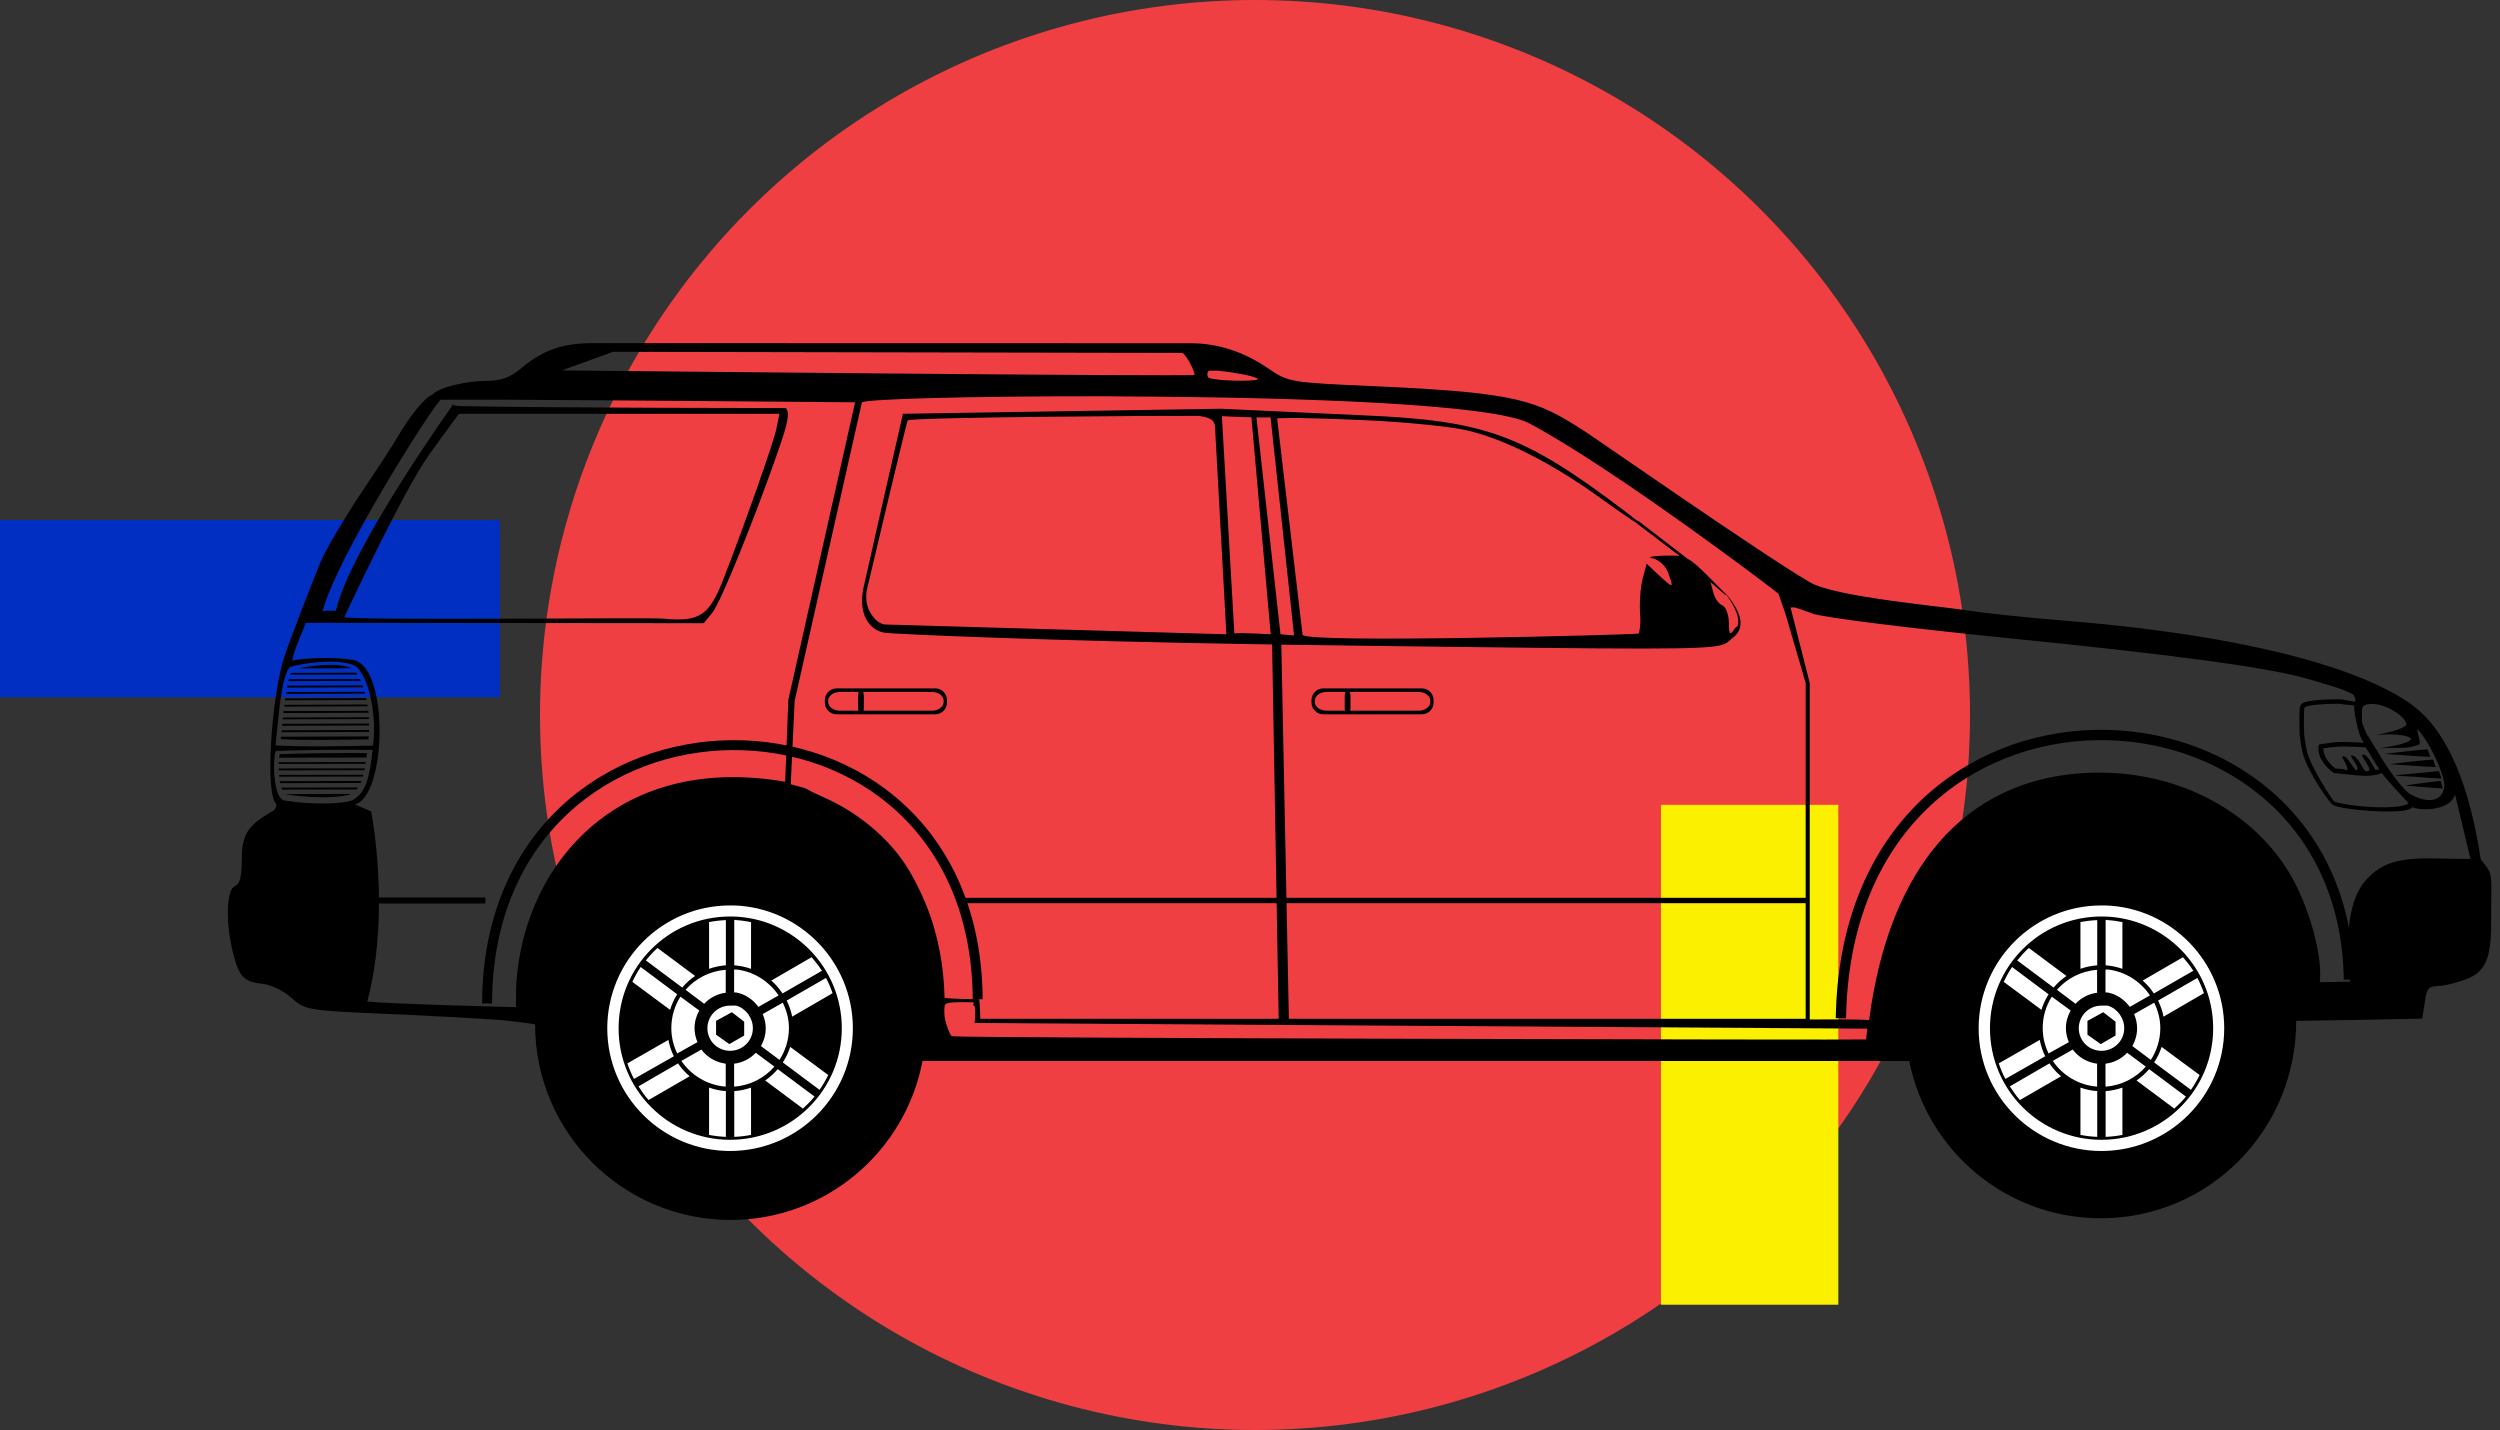 <?xml version="1.0" encoding="UTF-8"?>
<svg width="250px" height="143px" viewBox="0 0 250 143" version="1.1" xmlns="http://www.w3.org/2000/svg" xmlns:xlink="http://www.w3.org/1999/xlink">
    <rect x="0" y="0" width="250" height="143" fill="#333333" stroke="none"/>
    <!-- Generator: Sketch 42 (36781) - http://www.bohemiancoding.com/sketch -->
    <title>Group 9</title>
    <desc>Created with Sketch.</desc>
    <defs></defs>
    <g id="Page-1" stroke="none" stroke-width="1" fill="none" fill-rule="evenodd">
        <g id="Desktop-HD" transform="translate(-595, -1021)">
            <g id="Group-9" transform="translate(595, 1021)">
                <circle id="Oval" fill="#F03F43" cx="125.5" cy="71.5" r="71.5"></circle>
                <g id="Group" transform="translate(0, 34)">
                    <rect id="Rectangle-5" fill="#FAF000" x="166.094" y="46.482" width="17.738" height="49.99"></rect>
                    <rect id="Rectangle" fill="#002FC1" x="0" y="17.994" width="49.99" height="17.738"></rect>
                    <g id="11954231691370781588faceman_Suburban_Assault_Vehicle_(Side)" transform="translate(22.038, 0)">
                        <g id="svg2" transform="translate(0, 0)">
                            <g id="layer1">
                                <g id="g7636" transform="translate(113.746, 44.21) scale(-1, 1) translate(-113.746, -44.21) translate(0.246, 0.21)">
                                    <path d="M189.985,0.102 L130.283,0.116 C127.572,0.097 124.947,0.942 122.522,2.592 C120.417,4.025 120.355,4.034 111.795,4.411 C97.308,5.049 95.595,5.857 90.902,8.86 C89.575,9.71 72.902,21.352 68.247,24.041 C65.716,25.502 54.973,26.433 52.178,26.881 C50.625,27.13 46.389,27.566 42.766,27.86 C21.346,29.603 10.948,33.68 7.357,36.871 C5.57,38.458 2.659,42.1 1.204,51.744 C-0.14,53.328 0.188,53.078 0.169,58.082 C0.15,62.807 1.278,63.447 4.252,64.196 C5.468,64.502 6.019,64.314 6.35,64.602 C6.505,64.77 6.603,64.967 6.686,65.287 L7.063,67.652 L14.153,67.792 L19.663,67.876 C19.663,78.86 28.417,87.617 39.2,87.617 C48.678,87.617 56.582,80.853 58.359,71.891 L157.036,71.891 C158.748,80.935 166.688,87.785 176.224,87.785 C187.007,87.785 195.774,79.028 195.774,68.239 C195.774,68.178 199.047,67.806 199.047,67.806 C201.342,67.633 206.72,67.345 210.99,67.162 C218.517,66.839 218.781,66.785 220.15,65.567 C220.926,64.876 222.198,64.26 222.975,64.182 C224.9,63.988 225.373,63.493 225.982,61.076 C226.707,58.192 226.66,55.092 225.926,54.486 C225.586,54.273 225.562,54.249 225.548,54.234 C225.233,53.875 225.101,53.071 225.101,51.59 C225.101,48.952 224.22,48.183 221.87,46.805 C221.641,46.501 221.617,46.337 221.66,46.189 C222.842,45.046 222.075,35.343 220.905,31.638 C220.374,29.955 217.655,22.92 217.073,21.662 C216.442,20.298 214.654,17.302 213.102,14.988 C211.549,12.675 209.952,10.224 209.563,9.546 C208.348,7.424 206.696,5.402 206.067,5.278 C205.422,4.495 202.551,3.881 200.697,3.879 C199.168,3.877 198.277,3.551 197.173,2.62 C195.022,0.805 193.012,0.102 189.985,0.102 Z M188.097,0.969 C188.099,0.974 188.108,0.992 188.111,0.997 C188.113,1.002 188.122,1.02 188.125,1.025 C188.128,1.029 188.137,1.037 188.139,1.039 C188.14,1.039 188.151,1.039 188.153,1.039 L193.103,2.83 C193.103,2.83 130.347,3.479 129.822,3.278 C129.817,3.034 130.405,1.605 131.025,1.081 L188.097,0.969 Z M127.5,2.858 C127.524,2.856 127.548,2.86 127.57,2.858 C127.573,2.858 127.581,2.858 127.584,2.858 C127.596,2.858 127.615,2.858 127.626,2.858 C127.629,2.858 127.637,2.858 127.64,2.858 C127.643,2.858 127.653,2.858 127.654,2.858 C127.666,2.858 127.685,2.858 127.696,2.858 C127.698,2.858 127.707,2.858 127.71,2.858 C127.713,2.858 127.723,2.858 127.724,2.858 C127.762,2.857 127.813,2.859 127.85,2.858 C127.852,2.858 127.861,2.858 127.864,2.858 C127.88,2.858 127.902,2.858 127.92,2.858 C127.921,2.858 127.931,2.858 127.934,2.858 C127.949,2.858 127.975,2.858 127.99,2.858 C127.991,2.858 128.001,2.858 128.004,2.858 C128.019,2.858 128.045,2.858 128.06,2.858 C128.061,2.858 128.071,2.858 128.074,2.858 C128.077,2.858 128.086,2.858 128.088,2.858 C128.1,2.858 128.118,2.858 128.13,2.858 C128.133,2.858 128.141,2.858 128.144,2.858 C128.147,2.858 128.155,2.858 128.158,2.858 C128.173,2.858 128.199,2.858 128.214,2.858 C128.217,2.858 128.225,2.858 128.228,2.858 C128.246,2.858 128.267,2.859 128.284,2.858 C128.286,2.858 128.295,2.858 128.298,2.858 C128.3,2.858 128.309,2.858 128.312,2.858 C128.313,2.858 128.323,2.858 128.326,2.858 C128.327,2.858 128.338,2.858 128.34,2.858 C128.341,2.858 128.352,2.858 128.354,2.858 C128.358,2.86 128.377,2.869 128.381,2.872 C128.386,2.874 128.405,2.883 128.409,2.886 C128.412,2.888 128.421,2.897 128.423,2.9 C128.426,2.902 128.435,2.912 128.437,2.914 C128.44,2.916 128.449,2.925 128.451,2.928 C128.458,2.936 128.472,2.946 128.479,2.956 C128.483,2.961 128.49,2.979 128.493,2.984 C128.563,3.121 128.566,3.34 128.493,3.474 C128.491,3.478 128.482,3.497 128.479,3.502 C128.476,3.505 128.467,3.514 128.465,3.516 C128.463,3.518 128.454,3.528 128.451,3.53 C128.441,3.537 128.418,3.551 128.409,3.558 C128.408,3.559 128.397,3.57 128.395,3.572 C128.39,3.574 128.375,3.582 128.367,3.586 C127.601,3.88 124.063,3.955 123.557,3.739 C123.556,3.74 123.546,3.739 123.543,3.739 C123.541,3.738 123.531,3.727 123.529,3.725 C123.526,3.725 123.515,3.725 123.515,3.725 C123.513,3.723 123.502,3.713 123.501,3.711 C123.501,3.71 123.501,3.698 123.501,3.697 C123.501,3.695 123.501,3.684 123.501,3.683 C123.501,3.682 123.501,3.67 123.501,3.669 C123.504,3.669 123.514,3.669 123.515,3.669 C123.515,3.669 123.515,3.658 123.515,3.656 C123.515,3.656 123.526,3.656 123.529,3.656 C123.53,3.654 123.542,3.642 123.543,3.642 C123.552,3.635 123.573,3.62 123.585,3.614 C124.048,3.363 126.043,2.994 127.5,2.858 Z M138.423,5.418 C138.555,5.417 138.682,5.419 138.814,5.418 C139.341,5.416 139.861,5.419 140.38,5.418 C152.437,5.414 162.286,5.691 163.064,6.006 C163.07,6.009 163.087,6.017 163.092,6.02 L169.819,35.877 L170.21,44.216 L168.798,44.594 C168.335,44.86 167.744,45.156 166.98,45.489 C163.11,47.176 159.738,50.173 158.001,53.492 C157.364,54.71 154.976,58.806 154.827,65.567 C154.331,65.68 152.32,65.708 151.369,65.707 C151.292,66.023 151.253,67.508 151.257,67.67 L121.417,67.67 L122.074,30.239 C145.436,29.874 159.811,29.186 160.714,29.078 C162.4,28.875 163.529,27.112 162.91,24.447 C162.91,24.443 159.132,7.705 158.994,7.181 C158.994,7.18 158.994,7.169 158.994,7.167 L127.165,6.664 L112.998,7.321 C100.742,7.837 96.957,9.225 86.805,16.905 C86.313,17.277 85.938,17.578 85.644,17.815 C85.642,17.815 85.63,17.815 85.63,17.815 L85.392,17.927 L80.553,21.648 C80.549,21.653 80.531,21.671 80.525,21.676 L80.511,21.676 C79.903,21.995 79.273,22.608 78.148,23.733 C77.338,24.544 76.805,25.086 76.68,25.258 C76.677,25.263 76.668,25.281 76.666,25.286 C76.666,25.287 76.666,25.299 76.666,25.3 C76.666,25.301 76.666,25.313 76.666,25.314 C76.667,25.314 76.679,25.314 76.68,25.314 C76.716,25.298 76.816,25.224 76.973,25.09 L78.232,23.999 L77.952,25.048 C77.803,25.618 77.409,26.186 77.057,26.321 C77.023,26.336 76.977,26.367 76.945,26.391 C76.646,26.63 76.403,27.332 76.4,28.056 C76.397,28.568 76.374,28.878 76.316,29.022 C76.313,29.027 76.304,29.046 76.302,29.05 C76.302,29.053 76.302,29.063 76.302,29.064 C76.3,29.066 76.29,29.076 76.288,29.078 C76.285,29.08 76.276,29.09 76.274,29.092 C76.271,29.092 76.261,29.092 76.26,29.092 C76.26,29.095 76.26,29.105 76.26,29.106 C76.259,29.106 76.247,29.106 76.246,29.106 C76.245,29.106 76.233,29.106 76.232,29.106 C76.23,29.106 76.219,29.106 76.218,29.106 C76.217,29.106 76.205,29.106 76.204,29.106 C76.203,29.106 76.191,29.106 76.19,29.106 C76.19,29.104 76.19,29.093 76.19,29.092 C76.19,29.092 76.178,29.092 76.176,29.092 C76.175,29.092 76.164,29.092 76.162,29.092 C76.162,29.091 76.151,29.081 76.148,29.078 C76.092,29.032 76.017,28.948 75.938,28.826 C75.851,28.691 75.767,28.578 75.701,28.518 C75.689,28.509 75.668,28.496 75.659,28.49 C75.656,28.488 75.647,28.478 75.645,28.476 C75.64,28.474 75.622,28.465 75.617,28.462 C75.615,28.462 75.604,28.462 75.603,28.462 C75.602,28.462 75.59,28.462 75.589,28.462 C75.586,28.462 75.579,28.462 75.575,28.462 C75.431,28.238 75.107,27.314 76.875,24.95 C74.645,27.479 75.011,28.843 76.036,29.595 C76.039,29.598 76.048,29.607 76.05,29.609 C76.052,29.609 76.063,29.609 76.064,29.609 C76.206,29.752 76.357,29.891 76.526,30.015 C77.493,30.725 79.873,30.767 103.936,30.477 C109.705,30.407 116.059,30.331 121.151,30.253 L120.396,67.67 L68.716,67.67 L68.716,34.101 L70.722,27.231 C70.722,27.23 70.722,27.22 70.722,27.217 L71.435,25.174 C71.85,24.759 88.028,12.552 96.342,8.133 C99.981,6.198 119.078,5.509 137.22,5.432 C137.62,5.431 138.025,5.422 138.423,5.418 Z M199.704,5.754 C200.071,5.752 200.428,5.756 200.767,5.754 C201.117,5.753 201.443,5.755 201.76,5.754 C202.435,5.752 203.032,5.755 203.536,5.754 C204.408,5.753 204.994,5.762 205.242,5.768 C205.242,5.77 205.242,5.781 205.242,5.782 C205.237,5.787 205.233,5.805 205.228,5.81 C205.232,5.81 205.239,5.81 205.242,5.81 C205.245,5.81 205.253,5.81 205.256,5.81 C206.152,6.594 215.736,21.718 217.031,26.951 C216.415,26.774 216.285,26.906 215.689,26.867 C214.649,22.089 207.825,11.681 204.011,6.286 C203.796,6.352 203.565,6.393 203.34,6.398 C194.032,6.593 170.701,6.592 170.7,6.594 C170.696,6.597 170.689,6.604 170.686,6.608 C170.255,7.087 170.575,8.316 171.441,10.805 C173.868,17.786 177.222,26.041 178.042,27.049 L178.909,28.112 C178.909,28.112 218.721,28.068 218.723,28.07 C218.723,28.075 218.723,28.093 218.723,28.098 C218.724,28.101 218.723,28.109 218.723,28.112 C218.822,28.53 219.89,30.695 220.066,31.862 C218.745,31.526 215.223,31.49 213.885,31.806 C210.335,32.644 210.648,45.468 213.801,46.231 L212.165,46.931 C211.086,53.062 211.06,60.493 212.556,65.931 C211.028,66.173 197.708,66.506 197.704,66.504 C197.704,66.503 197.704,66.492 197.704,66.49 C197.703,66.489 197.692,66.478 197.69,66.476 C197.69,66.475 197.69,66.464 197.69,66.462 C197.687,66.459 197.677,66.449 197.676,66.448 C198.141,54.395 189.109,40.808 170.769,43.964 L170.448,35.752 L163.777,6.02 C163.78,6.02 188.318,5.808 199.704,5.754 Z M204.011,6.286 C204.016,6.283 204.035,6.274 204.039,6.272 C204.085,6.254 204.135,6.233 204.179,6.216 C204.112,6.223 204.043,6.228 203.969,6.216 C203.985,6.238 203.996,6.264 204.011,6.286 Z M204.459,6.132 C204.459,6.135 204.459,6.145 204.459,6.146 C204.461,6.143 204.471,6.134 204.473,6.132 C204.472,6.132 204.462,6.132 204.459,6.132 Z M171.343,7.167 L187.369,7.167 L203.396,7.167 L206.235,11.057 C208.884,14.669 214.852,27.494 214.85,27.497 C214.307,27.857 184.286,27.525 182.992,27.651 C179.332,28.006 178.367,27.377 176.923,23.649 C174.695,17.899 171.898,9.946 171.637,8.636 L171.343,7.167 Z M129.332,7.377 C129.352,7.375 129.375,7.378 129.402,7.377 C129.475,7.374 129.575,7.378 129.696,7.377 C133.328,7.35 157.563,7.505 158.505,7.825 C158.505,7.827 158.505,7.838 158.505,7.839 C158.506,7.839 158.516,7.839 158.519,7.839 C158.717,8.363 162.494,24.28 162.588,24.726 C163.019,26.762 161.566,28.216 160.784,28.238 L126.647,29.218 L127.794,8.287 C127.989,7.691 128.358,7.568 129.249,7.405 C129.252,7.402 129.262,7.392 129.263,7.391 C129.277,7.39 129.3,7.381 129.332,7.377 Z M127.011,7.405 C127.027,7.404 127.041,7.407 127.053,7.405 C127.054,7.405 127.066,7.405 127.067,7.405 C127.069,7.405 127.079,7.405 127.081,7.405 C127.082,7.405 127.093,7.405 127.095,7.405 C127.099,7.404 125.851,29.134 125.85,29.134 C125.275,29.035 122.393,29.212 122.214,29.218 C122.279,28.522 123.781,11.601 124.144,7.517 C124.144,7.517 126.508,7.456 127.011,7.405 Z M122.228,7.531 C122.388,7.551 123.563,7.525 123.641,7.531 C123.213,11.407 121.236,29.218 121.235,29.218 L119.879,29.33 L122.228,7.531 Z M119.347,7.587 C119.386,7.586 119.422,7.588 119.459,7.587 C119.608,7.584 119.748,7.587 119.879,7.587 C121.015,7.585 121.503,7.622 121.571,7.629 L119.026,29.274 C118.589,30.13 86.331,29.277 85.448,29.148 C85.447,29.148 85.436,29.148 85.434,29.148 C85.431,29.145 85.422,29.135 85.42,29.134 C85.413,29.126 85.399,29.112 85.392,29.106 C85.391,29.105 85.182,28.33 85.266,27.273 C85.355,26.163 85.249,24.557 85.029,23.705 L84.623,22.152 L83.35,23.355 C82.791,23.874 82.424,24.188 82.246,24.279 C82.242,24.279 82.232,24.279 82.232,24.279 C82.228,24.281 82.207,24.291 82.204,24.293 C82.203,24.293 82.193,24.304 82.19,24.307 C82.189,24.307 82.177,24.307 82.176,24.307 C82.175,24.307 82.164,24.307 82.162,24.307 C82.16,24.305 82.149,24.294 82.148,24.293 C82.145,24.29 82.135,24.28 82.134,24.279 C82.132,24.277 82.121,24.266 82.12,24.265 C82.12,24.264 82.12,24.254 82.12,24.251 C82.12,24.25 82.12,24.238 82.12,24.237 C82.12,24.231 82.12,24.213 82.12,24.209 C82.12,24.207 82.12,24.197 82.12,24.195 C82.12,24.191 82.12,24.183 82.12,24.181 C82.141,23.992 82.271,23.6 82.497,23.005 C82.746,22.351 83.43,21.736 84.036,21.62 C84.106,21.607 84.163,21.591 84.203,21.578 C84.205,21.578 84.216,21.578 84.217,21.578 C84.225,21.575 84.242,21.566 84.245,21.564 C84.246,21.563 84.258,21.552 84.259,21.55 C84.26,21.549 84.272,21.537 84.273,21.536 C84.273,21.536 84.273,21.525 84.273,21.522 C84.273,21.522 84.273,21.512 84.273,21.508 C84.272,21.508 84.261,21.495 84.259,21.494 C84.258,21.495 84.246,21.494 84.245,21.494 C84.244,21.495 84.233,21.494 84.231,21.494 C84.082,21.432 83.591,21.375 82.847,21.354 C82.199,21.336 81.707,21.338 81.295,21.41 L85.7,18.053 C85.7,18.051 85.7,18.04 85.7,18.039 L85.742,18.025 C85.744,18.022 85.753,18.013 85.756,18.011 C85.759,18.008 85.768,17.998 85.77,17.997 C85.775,17.994 85.793,17.985 85.798,17.983 C86.542,17.508 87.719,16.702 89.196,15.632 C94.15,12.045 99.011,9.601 102.831,8.776 C104.474,8.421 108.928,7.986 112.718,7.811 C115.572,7.679 117.598,7.62 118.984,7.601 C119.109,7.599 119.232,7.591 119.347,7.587 Z M69.855,26.531 C69.856,26.531 69.868,26.531 69.869,26.531 C69.87,26.531 69.882,26.531 69.883,26.531 C69.884,26.531 69.896,26.531 69.897,26.531 C69.898,26.531 69.91,26.531 69.911,26.531 C69.914,26.531 69.935,26.531 69.939,26.531 C69.941,26.531 69.949,26.531 69.953,26.531 C69.954,26.531 69.966,26.531 69.967,26.531 C69.969,26.531 69.977,26.531 69.981,26.531 C69.982,26.531 69.994,26.531 69.995,26.531 C70.047,26.525 70.098,26.527 70.135,26.531 C70.136,26.531 70.147,26.531 70.149,26.531 C70.16,26.534 70.181,26.542 70.191,26.545 C70.194,26.545 70.204,26.545 70.205,26.545 C70.206,26.546 70.217,26.558 70.219,26.559 C70.219,26.561 70.219,26.572 70.219,26.573 L68.31,34.101 L68.31,67.737 C68.31,67.737 62.929,67.689 62.387,67.807 C62.386,67.807 62.376,67.807 62.373,67.807 C60.366,52.455 52.763,43.901 41.13,43.111 C31.944,42.487 24.302,46.78 20.545,52.765 C18.242,56.432 16.973,61.784 17.314,64.014 L14.279,63.958 C14.279,63.958 15.312,57.123 12.909,54.066 C10.428,50.911 6.929,51.753 2.238,51.674 L3.777,45.238 C4.393,47.101 7.766,46.793 8.07,46.475 C8.209,47.386 15.5,46.775 16.032,46.251 L16.046,46.251 C16.9,45.346 18.674,42.557 19.025,41.012 C19.201,40.24 19.303,39.508 19.333,38.928 C19.348,38.637 19.348,36.89 19.319,36.683 C19.29,36.476 19.251,36.297 19.095,36.165 C18.953,36.045 18.781,35.994 18.55,35.941 C18.319,35.888 18.045,35.849 17.725,35.815 C17.084,35.749 16.288,35.716 15.501,35.717 C14.714,35.719 15.186,35.762 14.559,35.829 C14.246,35.863 13.891,35.981 13.748,35.955 C13.72,35.95 13.766,35.4 13.986,35.234 C15.004,34.659 16.373,34.316 18.251,33.751 C22.137,32.58 31.293,31.324 49.227,29.525 C58.476,28.598 66.924,27.539 67.995,27.161 C68.924,26.833 69.512,26.605 69.855,26.531 Z M215.731,31.96 C215.758,31.959 215.787,31.961 215.815,31.96 C215.843,31.959 215.869,31.961 215.898,31.96 C217.262,31.916 218.915,32.117 220.262,32.478 C220.269,32.485 220.284,32.5 220.29,32.506 C221.179,33.402 221.406,37.385 221.73,40.327 C218.671,40.501 215.056,40.401 211.997,40.355 C211.579,37.711 212.294,33.562 213.703,32.422 C214.145,32.156 214.872,32.002 215.731,31.96 Z M215.731,32.282 C215.017,32.327 214.423,32.463 214.08,32.617 L219.465,32.631 C218.53,32.433 217.497,32.301 216.556,32.282 C216.377,32.278 216.195,32.277 216.024,32.282 C215.972,32.283 215.922,32.279 215.871,32.282 C215.867,32.282 215.86,32.282 215.857,32.282 C215.845,32.282 215.826,32.282 215.815,32.282 C215.812,32.282 215.804,32.282 215.801,32.282 C215.777,32.283 215.754,32.28 215.731,32.282 Z M213.647,33.065 C213.608,33.122 213.559,33.183 213.521,33.247 L220.262,33.261 C220.235,33.193 220.204,33.135 220.178,33.079 L213.647,33.065 Z M213.283,33.695 C213.255,33.756 213.227,33.812 213.199,33.877 L220.458,33.905 C220.441,33.839 220.418,33.771 220.402,33.709 L213.283,33.695 Z M213.032,34.324 C213.008,34.389 212.984,34.454 212.962,34.52 L220.583,34.548 C220.571,34.483 220.569,34.416 220.555,34.352 L213.032,34.324 Z M212.808,34.968 C212.791,35.027 212.782,35.09 212.766,35.15 L220.709,35.178 C220.7,35.116 220.677,35.057 220.667,34.996 L212.808,34.968 Z M212.668,35.598 C212.655,35.656 212.638,35.707 212.626,35.766 C212.626,35.77 212.626,35.789 212.626,35.794 L220.793,35.821 C220.785,35.757 220.774,35.69 220.765,35.626 L212.668,35.598 Z M11.902,36.199 C12.342,36.176 12.643,36.207 12.825,36.311 C12.856,36.33 12.895,36.357 12.923,36.381 C12.933,36.39 12.943,36.399 12.951,36.409 C12.953,36.411 12.963,36.421 12.965,36.423 C12.967,36.428 12.976,36.446 12.979,36.451 C13.073,36.604 13.102,36.848 13.091,37.179 C13.079,37.512 13.077,37.809 13.091,38.004 C13.091,38.009 13.09,38.014 13.091,38.018 C13.089,38.022 13.092,38.028 13.091,38.032 C12.942,38.456 12.764,38.867 12.573,39.291 L12.573,39.305 L12.461,39.417 L11.175,41.53 C9.541,44.205 8.387,45.172 8.238,45.224 C8.227,45.227 5.408,46.864 4.868,44.608 C4.653,43.713 5.993,40.714 6.993,39.375 C7.247,39.035 7.417,38.817 7.497,38.76 C7.498,38.76 7.51,38.76 7.511,38.76 C7.513,38.757 7.524,38.746 7.525,38.746 C7.527,38.747 7.537,38.758 7.539,38.76 C7.541,38.761 7.551,38.772 7.553,38.774 C7.553,38.775 7.495,39.147 7.399,39.529 C7.324,39.827 7.292,40.059 7.329,40.215 C7.33,40.216 7.342,40.227 7.343,40.229 C7.463,40.301 8.222,40.582 9.189,40.579 C9.846,40.576 11.046,40.603 11.315,40.607 C9.429,40.343 8.51,40.046 8.266,39.809 C8.265,39.808 8.255,39.798 8.252,39.795 C8.251,39.794 8.241,39.784 8.238,39.781 C8.237,39.78 8.225,39.768 8.224,39.767 C8.22,39.76 8.212,39.743 8.21,39.739 C8.21,39.738 8.21,39.726 8.21,39.725 C8.207,39.72 8.198,39.702 8.196,39.697 C8.196,39.696 8.196,39.686 8.196,39.683 C8.196,39.682 8.196,39.672 8.196,39.669 C8.198,39.667 8.207,39.658 8.21,39.655 C8.21,39.654 8.21,39.643 8.21,39.641 C8.212,39.636 8.22,39.62 8.224,39.613 C8.226,39.611 8.235,39.602 8.238,39.599 C8.24,39.597 8.25,39.587 8.252,39.585 C8.266,39.572 8.289,39.556 8.308,39.543 C8.699,39.294 10.039,39.144 11.622,39.291 C11.258,39.207 10.54,39.039 10.182,38.956 C9.523,38.802 8.943,38.551 8.727,38.368 C8.724,38.365 8.716,38.357 8.713,38.354 C8.71,38.351 8.702,38.343 8.699,38.34 C8.698,38.338 8.688,38.329 8.685,38.326 C8.684,38.322 8.673,38.301 8.671,38.298 C8.67,38.297 8.659,38.285 8.657,38.284 C8.654,38.277 8.645,38.259 8.643,38.256 C8.643,37.515 10.487,36.304 11.762,36.213 C11.811,36.21 11.856,36.202 11.902,36.199 Z M212.542,36.241 C212.533,36.3 212.523,36.364 212.514,36.423 L220.863,36.451 C220.856,36.391 220.856,36.329 220.849,36.269 L212.542,36.241 Z M212.458,36.871 C212.451,36.937 212.437,37 212.43,37.067 L220.947,37.095 C220.94,37.028 220.94,36.965 220.933,36.899 L212.458,36.871 Z M212.402,37.514 C212.399,37.574 212.391,37.637 212.388,37.696 L221.017,37.724 C221.011,37.663 221.009,37.603 221.003,37.542 L212.402,37.514 Z M15.501,36.165 C16.276,36.164 17.052,36.199 17.669,36.263 C17.977,36.295 18.249,36.342 18.452,36.389 C18.642,36.433 18.786,36.496 18.816,36.515 C18.823,36.538 18.855,36.617 18.872,36.739 C18.894,36.901 18.9,38.628 18.885,38.9 C18.857,39.444 18.763,40.163 18.592,40.914 C18.252,42.409 16.016,45.929 15.781,45.991 C13.483,46.597 9.053,46.747 8.419,46.111 C8.916,45.559 10.598,43.81 11.091,43.111 C11.094,43.112 11.101,43.11 11.105,43.111 C11.442,43.196 11.668,43.322 12.349,43.363 C13.101,43.408 13.147,43.362 15.851,43.097 L15.907,43.083 L15.949,43.055 C16.975,42.316 17.637,41.229 17.389,40.243 C17.389,40.243 16.622,40.115 16.27,40.075 C15.592,39.997 15.551,39.927 12.881,40.061 C13.525,39.436 13.959,36.43 13.86,36.389 C13.678,36.314 14.299,36.296 14.601,36.263 C15.053,36.214 15.308,36.165 15.501,36.165 Z M212.374,38.144 C212.373,38.209 212.375,38.276 212.374,38.34 L221.073,38.368 C221.066,38.302 221.066,38.238 221.059,38.172 L212.374,38.144 Z M212.374,38.788 C212.376,38.852 212.385,38.92 212.388,38.984 L221.143,39.012 C221.136,38.946 221.121,38.881 221.115,38.816 L212.374,38.788 Z M212.416,39.431 C212.425,39.532 212.433,39.627 212.444,39.725 C215.258,39.771 218.423,39.843 221.213,39.711 C221.204,39.625 221.194,39.546 221.185,39.459 L212.416,39.431 Z M14.895,40.439 C15.257,40.432 15.879,40.484 16.214,40.523 C16.55,40.561 16.722,40.595 16.872,40.607 C16.873,40.606 16.884,40.607 16.886,40.607 C16.889,40.605 16.897,40.594 16.9,40.593 C16.902,40.591 16.911,40.594 16.914,40.593 C16.915,40.592 16.926,40.579 16.928,40.579 C16.929,40.578 16.94,40.579 16.942,40.579 C16.981,41.25 16.533,42.052 15.725,42.649 C15.672,42.668 14.859,42.636 14.671,42.803 C14.665,42.808 14.648,42.814 14.643,42.817 C14.64,42.819 14.632,42.83 14.629,42.831 C14.628,42.831 14.616,42.831 14.615,42.831 C14.613,42.83 14.603,42.819 14.601,42.817 C14.596,42.813 14.591,42.808 14.587,42.803 C14.585,42.801 14.575,42.792 14.573,42.789 C14.57,42.784 14.562,42.767 14.559,42.761 C14.556,42.755 14.547,42.74 14.545,42.733 C14.543,42.727 14.546,42.712 14.545,42.705 C14.543,42.691 14.545,42.664 14.545,42.649 C14.56,42.32 14.993,41.734 15.034,41.502 C15.035,41.499 15.034,41.49 15.034,41.488 C15.035,41.486 15.034,41.476 15.034,41.474 C15.034,41.472 15.035,41.462 15.034,41.46 C15.034,41.458 15.035,41.448 15.034,41.446 C15.033,41.442 15.022,41.435 15.021,41.432 C15.02,41.431 15.022,41.419 15.021,41.418 C15.019,41.417 15.008,41.419 15.007,41.418 C15.005,41.417 14.994,41.405 14.993,41.404 C14.99,41.403 14.981,41.404 14.979,41.404 C14.976,41.404 14.967,41.404 14.965,41.404 C14.962,41.404 14.953,41.404 14.951,41.404 C14.947,41.404 14.94,41.404 14.937,41.404 C14.926,41.406 14.906,41.415 14.895,41.418 C14.876,41.424 14.844,41.436 14.825,41.446 C14.783,41.469 14.729,41.506 14.685,41.544 C14.333,41.855 13.935,42.591 13.734,42.775 C13.727,42.781 13.712,42.785 13.706,42.789 C13.704,42.791 13.694,42.802 13.692,42.803 C13.69,42.804 13.68,42.802 13.678,42.803 C13.676,42.804 13.666,42.817 13.664,42.817 C13.662,42.817 13.652,42.817 13.65,42.817 C13.649,42.817 13.651,42.804 13.65,42.803 C13.638,42.799 13.618,42.795 13.608,42.789 C13.602,42.785 13.585,42.78 13.58,42.775 C13.578,42.773 13.568,42.764 13.566,42.761 C13.562,42.756 13.556,42.739 13.552,42.733 C13.549,42.727 13.54,42.711 13.538,42.705 C13.536,42.699 13.525,42.684 13.524,42.677 C13.522,42.663 13.523,42.637 13.524,42.621 C13.551,42.294 14.084,41.676 14.167,41.432 C14.171,41.421 14.18,41.4 14.181,41.39 C14.182,41.388 14.181,41.378 14.181,41.376 C14.181,41.374 14.182,41.364 14.181,41.362 C14.18,41.359 14.169,41.351 14.167,41.348 C14.165,41.346 14.157,41.336 14.153,41.334 C14.152,41.333 14.142,41.335 14.139,41.334 C14.137,41.334 14.128,41.334 14.125,41.334 C14.123,41.334 14.114,41.334 14.111,41.334 C13.527,41.364 13.132,42.468 12.825,42.817 C12.813,42.83 12.794,42.849 12.783,42.859 C12.772,42.869 12.752,42.88 12.741,42.887 C12.738,42.889 12.73,42.9 12.727,42.901 C12.716,42.906 12.696,42.913 12.685,42.915 C12.682,42.915 12.674,42.915 12.671,42.915 C12.668,42.915 12.66,42.915 12.657,42.915 C12.604,42.912 12.549,42.908 12.503,42.901 C12.483,42.897 12.45,42.896 12.433,42.887 C12.431,42.886 12.422,42.875 12.419,42.873 C12.417,42.871 12.408,42.861 12.405,42.859 C12.403,42.857 12.394,42.848 12.391,42.845 C12.387,42.84 12.381,42.824 12.377,42.817 C12.374,42.81 12.366,42.797 12.363,42.789 C12.363,42.786 12.364,42.778 12.363,42.775 C12.36,42.76 12.349,42.737 12.349,42.719 C12.35,42.705 12.361,42.679 12.363,42.663 C12.434,42.319 12.944,41.693 13.049,41.404 C13.054,41.388 13.06,41.362 13.063,41.348 C13.063,41.345 13.062,41.337 13.063,41.334 C13.063,41.332 13.063,41.322 13.063,41.32 C13.063,41.318 13.063,41.308 13.063,41.306 C13.062,41.304 13.063,41.294 13.063,41.292 C13.062,41.29 13.05,41.28 13.049,41.278 C13.046,41.275 13.038,41.266 13.035,41.264 C13.031,41.262 13.025,41.252 13.021,41.25 C13.018,41.25 13.009,41.251 13.007,41.25 C13.004,41.25 12.995,41.25 12.993,41.25 C12.934,41.246 12.869,41.266 12.811,41.292 C12.331,41.527 11.861,42.653 11.734,42.775 C11.733,42.776 11.735,42.788 11.734,42.789 C11.733,42.79 11.721,42.789 11.72,42.789 C11.626,42.768 11.439,42.752 11.356,42.733 C11.359,42.73 11.354,42.723 11.356,42.719 C11.682,42.237 11.99,41.739 12.279,41.222 C12.284,41.214 12.289,41.203 12.293,41.194 L12.727,40.523 C13.572,40.479 14.291,40.449 14.895,40.439 Z M6.532,40.732 L6.252,41.474 C7.258,41.447 10.38,41.214 10.839,41.18 C10.184,41.118 7.503,40.759 6.532,40.732 Z M212.458,40.774 C212.506,40.773 212.55,40.775 212.598,40.774 C212.791,40.772 212.987,40.776 213.185,40.774 C215.96,40.759 219.04,40.786 221.716,40.886 C221.996,41.681 221.989,44.872 221.157,45.671 C221.125,45.701 221.08,45.733 221.045,45.755 C221.026,45.767 220.995,45.788 220.975,45.797 C220.962,45.804 220.933,45.819 220.919,45.825 C218.651,46.225 215.199,46.27 214.039,45.811 C212.63,45.06 212.319,43.361 212.025,40.788 C212.168,40.787 212.315,40.778 212.458,40.774 Z M213.088,41.096 C212.919,41.1 212.748,41.109 212.584,41.11 C212.602,41.253 212.621,41.404 212.64,41.544 L221.381,41.558 C221.359,41.425 221.331,41.322 221.311,41.208 C218.962,41.127 216.367,41.09 213.927,41.096 C213.701,41.097 213.48,41.093 213.255,41.096 C213.199,41.097 213.144,41.095 213.088,41.096 Z M5.972,41.754 L5.707,42.495 C6.696,42.47 9.662,42.249 10.322,42.202 C9.545,42.123 6.936,41.78 5.972,41.754 Z M212.71,41.992 C212.719,42.055 212.728,42.112 212.738,42.174 L221.423,42.188 C221.422,42.126 221.41,42.065 221.409,42.006 L212.71,41.992 Z M212.794,42.621 C212.803,42.672 212.821,42.727 212.836,42.775 C212.837,42.778 212.835,42.786 212.836,42.789 C212.839,42.797 212.848,42.811 212.85,42.817 L221.409,42.831 C221.412,42.764 221.406,42.701 221.409,42.635 L212.794,42.621 Z M5.385,42.901 L5.147,43.643 C5.714,43.626 7.05,43.525 8.07,43.447 C8.2,43.437 8.33,43.442 8.448,43.433 C9.129,43.403 9.667,43.37 9.748,43.363 C9.748,43.362 9.737,43.352 9.734,43.349 C9.499,43.274 8.224,43.161 7.119,43.069 C7.086,43.066 7.054,43.058 7.021,43.055 C6.967,43.048 6.907,43.047 6.853,43.041 C6.81,43.036 6.771,43.032 6.728,43.027 C6.726,43.027 6.716,43.027 6.714,43.027 C6.704,43.027 6.695,43.027 6.686,43.027 C6.683,43.027 6.673,43.027 6.672,43.027 C6.156,42.968 5.68,42.91 5.385,42.901 Z M212.948,43.265 C212.963,43.324 212.974,43.391 212.99,43.447 L221.353,43.461 C221.356,43.425 221.363,43.385 221.367,43.349 C221.367,43.347 221.367,43.336 221.367,43.335 C221.37,43.325 221.378,43.303 221.381,43.293 C221.381,43.292 221.381,43.28 221.381,43.279 L212.948,43.265 Z M5.217,43.894 L4.993,44.636 C5.807,44.61 8.251,44.389 8.783,44.342 C8.147,44.264 6.007,43.92 5.217,43.894 Z M213.13,43.894 C213.156,43.961 213.185,44.029 213.213,44.09 L221.269,44.104 C221.281,44.042 221.286,43.973 221.297,43.908 L213.13,43.894 Z M213.465,44.538 C213.481,44.56 213.504,44.587 213.521,44.608 C213.557,44.649 213.599,44.694 213.633,44.734 L221.087,44.748 C221.091,44.738 221.097,44.717 221.101,44.706 C221.118,44.657 221.127,44.605 221.143,44.552 L213.465,44.538 Z M214.206,45.182 C214.214,45.187 214.214,45.204 214.22,45.21 C214.227,45.215 214.241,45.219 214.248,45.224 C214.69,45.389 215.812,45.521 217.059,45.517 C218.302,45.514 219.677,45.396 220.765,45.21 C220.767,45.21 220.778,45.21 220.779,45.21 C220.781,45.208 220.792,45.197 220.793,45.196 L214.206,45.182 Z M151.83,68.085 C151.727,67.468 151.761,66.575 151.808,66.468 C151.808,66.465 151.808,66.455 151.808,66.454 C151.821,66.432 151.846,66.404 151.864,66.384 C151.874,66.373 151.894,66.353 151.906,66.342 C152.185,66.101 151.32,66.006 152.609,66.006 C153.858,66.006 154.462,66.013 154.706,66.202 C154.714,66.209 154.73,66.225 154.734,66.23 C154.737,66.233 154.746,66.241 154.748,66.244 C154.771,66.271 154.791,66.309 154.804,66.342 C154.804,66.343 154.804,66.355 154.804,66.356 C154.807,66.361 154.816,66.379 154.818,66.384 C154.864,66.579 154.877,67.349 154.771,67.778 C154.603,68.456 154.327,69.159 154.142,69.387 C154.134,69.394 154.118,69.41 154.114,69.415 C152.92,69.602 63.507,69.797 62.681,69.736 C62.649,69.621 62.557,68.655 62.558,68.655 C62.778,68.671 151.092,68.086 151.83,68.085 Z" id="path17487" fill="#000000" fill-rule="nonzero"></path>
                                    <path d="M38.749,56.334 C32.16,56.544 26.862,61.977 26.862,68.619 C26.862,75.393 32.37,80.889 39.141,80.889 C45.912,80.889 51.42,75.393 51.42,68.619 C51.42,61.844 45.912,56.334 39.141,56.334 C39.009,56.334 38.881,56.33 38.749,56.334 Z M38.917,57.44 C38.989,57.438 39.069,57.44 39.141,57.44 C45.307,57.44 50.287,62.45 50.287,68.619 C50.287,74.787 45.307,79.77 39.141,79.77 C32.975,79.77 27.967,74.787 27.967,68.619 C27.967,62.522 32.851,57.555 38.917,57.44 Z M38.539,57.775 C38.533,57.782 38.512,57.802 38.512,57.803 C38.012,57.832 37.522,57.905 37.043,57.999 L37.043,62.672 C37.57,62.487 38.141,62.361 38.721,62.323 L38.721,57.803 C38.719,57.803 38.699,57.803 38.693,57.803 C38.692,57.803 38.681,57.803 38.679,57.803 C38.677,57.803 38.668,57.803 38.665,57.803 C38.663,57.803 38.654,57.79 38.651,57.789 C38.636,57.784 38.61,57.78 38.595,57.775 C38.595,57.775 38.583,57.775 38.581,57.775 C38.579,57.776 38.57,57.775 38.567,57.775 C38.562,57.775 38.541,57.775 38.539,57.775 Z M39.56,57.803 L39.56,62.323 C40.141,62.361 40.712,62.487 41.239,62.672 L41.239,57.999 C40.693,57.892 40.132,57.825 39.56,57.803 Z M46.399,60.588 L42.637,63.386 C43.118,63.711 43.55,64.105 43.924,64.547 L47.56,61.833 C47.205,61.395 46.817,60.965 46.399,60.588 Z M30.988,61.511 C30.612,61.939 30.258,62.384 29.953,62.868 L33.897,65.135 C34.213,64.659 34.585,64.22 35.015,63.848 L30.988,61.511 Z M48.077,62.49 L44.427,65.219 C44.731,65.693 44.971,66.222 45.14,66.772 L48.916,63.974 C48.671,63.462 48.396,62.954 48.077,62.49 Z M38.484,62.742 C36.741,62.943 35.223,63.943 34.288,65.331 L36.302,66.478 C36.84,65.757 37.619,65.194 38.539,65.037 C38.548,65.037 38.587,65.037 38.595,65.037 C38.604,65.037 38.629,65.037 38.637,65.037 C38.641,65.037 38.661,65.037 38.665,65.037 C38.682,65.038 38.719,65.037 38.735,65.037 L38.735,62.742 C38.731,62.742 38.724,62.742 38.721,62.742 C38.696,62.742 38.648,62.742 38.623,62.742 C38.619,62.742 38.602,62.742 38.595,62.742 C38.588,62.743 38.574,62.742 38.567,62.742 C38.565,62.742 38.556,62.742 38.553,62.742 C38.545,62.742 38.522,62.741 38.512,62.742 C38.498,62.744 38.497,62.741 38.484,62.742 Z M39.574,62.77 L39.574,65.065 C40.42,65.171 41.176,65.571 41.728,66.17 L43.588,64.771 C42.604,63.635 41.163,62.891 39.574,62.77 Z M29.547,63.582 C29.292,64.066 29.071,64.583 28.89,65.107 L32.932,67.457 C33.035,66.89 33.232,66.352 33.477,65.848 L29.547,63.582 Z M44.105,65.457 L42.217,66.842 C42.517,67.367 42.693,67.972 42.693,68.619 C42.693,69.11 42.579,69.578 42.399,70.004 L44.427,71.137 C44.798,70.367 45.014,69.516 45.014,68.605 C45.014,67.45 44.682,66.365 44.105,65.457 Z M33.869,66.058 C33.49,66.835 33.253,67.683 33.253,68.605 C33.253,69.764 33.61,70.856 34.19,71.767 C34.192,71.767 34.215,71.767 34.218,71.767 L36.05,70.396 C35.751,69.874 35.575,69.265 35.575,68.619 C35.575,68.12 35.684,67.653 35.868,67.22 C35.868,67.214 35.869,67.193 35.868,67.192 L33.869,66.058 Z M38.526,66.352 C37.567,66.626 36.861,67.576 36.861,68.619 C36.861,69.872 37.888,70.871 39.141,70.871 C40.394,70.871 41.406,69.872 41.406,68.619 C41.406,67.365 40.394,66.352 39.141,66.352 C39.055,66.352 38.946,66.346 38.861,66.352 C38.859,66.352 38.836,66.352 38.833,66.352 C38.831,66.352 38.821,66.352 38.819,66.352 C38.817,66.352 38.793,66.352 38.791,66.352 C38.789,66.352 38.765,66.352 38.763,66.352 C38.761,66.352 38.737,66.352 38.735,66.352 C38.733,66.352 38.723,66.352 38.721,66.352 C38.716,66.352 38.695,66.352 38.693,66.352 C38.685,66.352 38.646,66.352 38.637,66.352 C38.629,66.352 38.604,66.352 38.595,66.352 C38.587,66.352 38.548,66.352 38.539,66.352 C38.532,66.354 38.533,66.35 38.526,66.352 Z M38.959,67.01 L40.539,67.877 L40.539,69.262 L39.211,70.2 L37.728,69.346 L37.728,67.961 L38.959,67.01 Z M45.308,69.78 C45.2,70.354 45.015,70.909 44.763,71.417 L48.748,73.684 C49.014,73.181 49.221,72.676 49.406,72.13 L45.308,69.78 Z M33.127,70.48 L29.323,73.292 C29.572,73.815 29.864,74.302 30.191,74.775 L33.869,72.033 C33.557,71.554 33.3,71.036 33.127,70.48 Z M42.008,70.745 C41.443,71.507 40.561,72.034 39.574,72.158 L39.574,74.453 C41.412,74.313 43.032,73.323 44.008,71.879 L42.008,70.745 Z M36.568,71.067 L34.708,72.452 C35.701,73.592 37.134,74.343 38.735,74.453 L38.735,72.158 C37.882,72.062 37.129,71.656 36.568,71.067 Z M44.05,71.781 C44.05,71.783 44.049,71.806 44.05,71.809 C44.054,71.805 44.073,71.786 44.077,71.781 C44.075,71.781 44.052,71.781 44.05,71.781 Z M44.343,72.13 C44.018,72.612 43.624,73.044 43.182,73.418 L47.294,75.796 C47.666,75.373 47.998,74.903 48.301,74.425 L44.343,72.13 Z M34.372,72.704 L30.694,75.446 C31.048,75.885 31.437,76.271 31.855,76.65 L35.631,73.837 C35.16,73.519 34.74,73.134 34.372,72.704 Z M37.043,74.551 L37.043,79.28 C37.589,79.387 38.15,79.454 38.721,79.476 L38.721,74.901 C38.141,74.862 37.57,74.737 37.043,74.551 Z M41.239,74.551 C40.712,74.737 40.141,74.862 39.56,74.901 L39.56,79.476 C40.132,79.454 40.693,79.387 41.239,79.28 L41.239,74.551 Z" id="path17489" fill="#FFFFFF" fill-rule="nonzero"></path>
                                    <path d="M175.886,56.334 C169.297,56.544 163.999,61.977 163.999,68.619 C163.999,75.393 169.507,80.889 176.278,80.889 C183.049,80.889 188.557,75.393 188.557,68.619 C188.557,61.844 183.049,56.334 176.278,56.334 C176.146,56.334 176.018,56.33 175.886,56.334 Z M176.054,57.44 C176.126,57.438 176.206,57.44 176.278,57.44 C182.444,57.44 187.424,62.45 187.424,68.619 C187.424,74.787 182.444,79.77 176.278,79.77 C170.112,79.77 165.104,74.787 165.104,68.619 C165.104,62.522 169.988,57.555 176.054,57.44 Z M175.676,57.775 C175.67,57.782 175.649,57.802 175.649,57.803 C175.149,57.832 174.659,57.905 174.18,57.999 L174.18,62.672 C174.707,62.487 175.278,62.361 175.858,62.323 L175.858,57.803 C175.856,57.803 175.836,57.803 175.83,57.803 C175.829,57.803 175.818,57.803 175.816,57.803 C175.814,57.803 175.805,57.803 175.802,57.803 C175.8,57.803 175.791,57.79 175.788,57.789 C175.773,57.784 175.747,57.78 175.732,57.775 C175.732,57.775 175.72,57.775 175.718,57.775 C175.716,57.776 175.707,57.775 175.704,57.775 C175.699,57.775 175.678,57.775 175.676,57.775 Z M176.697,57.803 L176.697,62.323 C177.278,62.361 177.849,62.487 178.376,62.672 L178.376,57.999 C177.83,57.892 177.269,57.825 176.697,57.803 Z M183.536,60.588 L179.774,63.386 C180.255,63.711 180.687,64.105 181.061,64.547 L184.697,61.833 C184.342,61.395 183.954,60.965 183.536,60.588 Z M168.125,61.511 C167.749,61.939 167.395,62.384 167.09,62.868 L171.034,65.135 C171.35,64.659 171.722,64.22 172.152,63.848 L168.125,61.511 Z M185.214,62.49 L181.564,65.219 C181.868,65.693 182.109,66.222 182.277,66.772 L186.053,63.974 C185.808,63.462 185.533,62.954 185.214,62.49 Z M175.621,62.742 C173.878,62.943 172.36,63.943 171.425,65.331 L173.439,66.478 C173.977,65.757 174.756,65.194 175.676,65.037 C175.685,65.037 175.724,65.037 175.732,65.037 C175.741,65.037 175.766,65.037 175.774,65.037 C175.778,65.037 175.798,65.037 175.802,65.037 C175.819,65.038 175.856,65.037 175.872,65.037 L175.872,62.742 C175.868,62.742 175.861,62.742 175.858,62.742 C175.833,62.742 175.785,62.742 175.76,62.742 C175.756,62.742 175.739,62.742 175.732,62.742 C175.725,62.743 175.711,62.742 175.704,62.742 C175.702,62.742 175.693,62.742 175.69,62.742 C175.682,62.742 175.659,62.741 175.649,62.742 C175.635,62.744 175.634,62.741 175.621,62.742 Z M176.711,62.77 L176.711,65.065 C177.557,65.171 178.313,65.571 178.865,66.17 L180.725,64.771 C179.741,63.635 178.3,62.891 176.711,62.77 Z M166.684,63.582 C166.429,64.066 166.208,64.583 166.027,65.107 L170.069,67.457 C170.172,66.89 170.369,66.352 170.614,65.848 L166.684,63.582 Z M181.242,65.457 L179.355,66.842 C179.654,67.367 179.83,67.972 179.83,68.619 C179.83,69.11 179.716,69.578 179.536,70.004 L181.564,71.137 C181.935,70.367 182.151,69.516 182.151,68.605 C182.151,67.45 181.819,66.365 181.242,65.457 Z M171.006,66.058 C170.627,66.835 170.39,67.683 170.39,68.605 C170.39,69.764 170.747,70.856 171.327,71.767 C171.329,71.767 171.352,71.767 171.355,71.767 L173.187,70.396 C172.888,69.874 172.712,69.265 172.712,68.619 C172.712,68.12 172.821,67.653 173.005,67.22 C173.005,67.214 173.006,67.193 173.005,67.192 L171.006,66.058 Z M175.663,66.352 C174.704,66.626 173.998,67.576 173.998,68.619 C173.998,69.872 175.025,70.871 176.278,70.871 C177.531,70.871 178.543,69.872 178.543,68.619 C178.543,67.365 177.531,66.352 176.278,66.352 C176.192,66.352 176.083,66.346 175.998,66.352 C175.996,66.352 175.973,66.352 175.97,66.352 C175.968,66.352 175.958,66.352 175.956,66.352 C175.954,66.352 175.93,66.352 175.928,66.352 C175.926,66.352 175.902,66.352 175.9,66.352 C175.898,66.352 175.874,66.352 175.872,66.352 C175.87,66.352 175.86,66.352 175.858,66.352 C175.853,66.352 175.832,66.352 175.83,66.352 C175.822,66.352 175.783,66.352 175.774,66.352 C175.766,66.352 175.741,66.352 175.732,66.352 C175.724,66.352 175.685,66.352 175.676,66.352 C175.669,66.354 175.67,66.35 175.663,66.352 Z M176.096,67.01 L177.676,67.877 L177.676,69.262 L176.348,70.2 L174.865,69.346 L174.865,67.961 L176.096,67.01 Z M182.445,69.78 C182.337,70.354 182.152,70.909 181.9,71.417 L185.885,73.684 C186.151,73.181 186.358,72.676 186.543,72.13 L182.445,69.78 Z M170.264,70.48 L166.46,73.292 C166.709,73.815 167.001,74.302 167.328,74.775 L171.006,72.033 C170.694,71.554 170.437,71.036 170.264,70.48 Z M179.145,70.745 C178.58,71.507 177.698,72.034 176.711,72.158 L176.711,74.453 C178.549,74.313 180.169,73.323 181.145,71.879 L179.145,70.745 Z M173.705,71.067 L171.845,72.452 C172.838,73.592 174.271,74.343 175.872,74.453 L175.872,72.158 C175.019,72.062 174.266,71.656 173.705,71.067 Z M181.187,71.781 C181.187,71.783 181.186,71.806 181.187,71.809 C181.191,71.805 181.21,71.786 181.214,71.781 C181.212,71.781 181.189,71.781 181.187,71.781 Z M181.48,72.13 C181.155,72.612 180.761,73.044 180.319,73.418 L184.431,75.796 C184.803,75.373 185.135,74.903 185.438,74.425 L181.48,72.13 Z M171.509,72.704 L167.831,75.446 C168.185,75.885 168.574,76.271 168.992,76.65 L172.768,73.837 C172.297,73.519 171.877,73.134 171.509,72.704 Z M174.18,74.551 L174.18,79.28 C174.726,79.387 175.287,79.454 175.858,79.476 L175.858,74.901 C175.278,74.862 174.707,74.737 174.18,74.551 Z M178.376,74.551 C177.849,74.737 177.278,74.862 176.697,74.901 L176.697,79.476 C177.269,79.454 177.83,79.387 178.376,79.28 L178.376,74.551 Z" id="path17491" fill="#FFFFFF" fill-rule="nonzero"></path>
                                    <path d="M14.394,63.752 C14.793,31.435 64.562,29.551 65.194,67.618" id="path17493" stroke="#000000" stroke-width="1.03"></path>
                                    <path d="M151.515,65.721 C151.701,31.596 200.467,31.927 200.578,66.134" id="path17495" stroke="#000000" stroke-width="0.992"></path>
                                    <path d="M107.025,34.629 C106.409,34.667 105.926,35.178 105.926,35.805 L105.926,36.044 C105.926,36.696 106.45,37.22 107.102,37.22 L116.96,37.22 C117.611,37.22 118.135,36.696 118.135,36.044 L118.135,35.805 C118.135,35.153 117.611,34.629 116.96,34.629 L107.102,34.629 C107.087,34.629 107.069,34.628 107.054,34.629 C107.044,34.629 107.034,34.628 107.025,34.629 Z M107.355,34.985 C107.37,34.985 107.384,34.986 107.399,34.985 C107.41,34.985 107.419,34.985 107.429,34.985 L114.311,34.985 C114.262,35.09 114.233,35.234 114.233,35.39 L114.233,36.544 C114.233,36.661 114.249,36.768 114.278,36.86 L107.429,36.86 C106.777,36.86 106.253,36.466 106.253,35.978 L106.253,35.867 C106.253,35.398 106.739,35.014 107.355,34.985 Z M114.737,34.985 L116.629,34.985 C117.28,34.985 117.805,35.379 117.805,35.867 L117.805,35.978 C117.805,36.466 117.28,36.86 116.629,36.86 L114.77,36.86 C114.799,36.768 114.814,36.661 114.814,36.544 L114.814,35.39 C114.814,35.234 114.785,35.09 114.737,34.985 Z" id="path17497" fill="#000000" fill-rule="nonzero"></path>
                                    <path d="M155.689,34.629 C155.073,34.667 154.59,35.178 154.59,35.805 L154.59,36.044 C154.59,36.696 155.115,37.22 155.766,37.22 L165.624,37.22 C166.275,37.22 166.8,36.696 166.8,36.044 L166.8,35.805 C166.8,35.153 166.275,34.629 165.624,34.629 L155.766,34.629 C155.751,34.629 155.734,34.628 155.718,34.629 C155.709,34.629 155.699,34.628 155.689,34.629 Z M156.02,34.985 C156.035,34.985 156.049,34.986 156.064,34.985 C156.074,34.985 156.083,34.985 156.093,34.985 L162.975,34.985 C162.926,35.09 162.898,35.234 162.898,35.39 L162.898,36.544 C162.898,36.661 162.913,36.768 162.942,36.86 L156.093,36.86 C155.442,36.86 154.917,36.466 154.917,35.978 L154.917,35.867 C154.917,35.398 155.404,35.014 156.02,34.985 Z M163.401,34.985 L165.293,34.985 C165.945,34.985 166.469,35.379 166.469,35.867 L166.469,35.978 C166.469,36.466 165.945,36.86 165.293,36.86 L163.434,36.86 C163.463,36.768 163.478,36.661 163.478,36.544 L163.478,35.39 C163.478,35.234 163.45,35.09 163.401,34.985 Z" id="path17499" fill="#000000" fill-rule="nonzero"></path>
                                    <rect id="rect17501" fill="#000000" fill-rule="nonzero" x="200.768" y="55.57" width="11.338" height="0.54"></rect>
                                    <rect id="rect17503" fill="#000000" fill-rule="nonzero" x="200.768" y="55.57" width="11.338" height="0.54"></rect>
                                    <rect id="rect17505" fill="#000000" fill-rule="nonzero" x="200.768" y="55.57" width="11.338" height="0.54"></rect>
                                    <rect id="rect17507" fill="#000000" fill-rule="nonzero" x="68.68" y="55.57" width="84.528" height="0.54"></rect>
                                </g>
                            </g>
                        </g>
                    </g>
                </g>
            </g>
        </g>
    </g>
</svg>